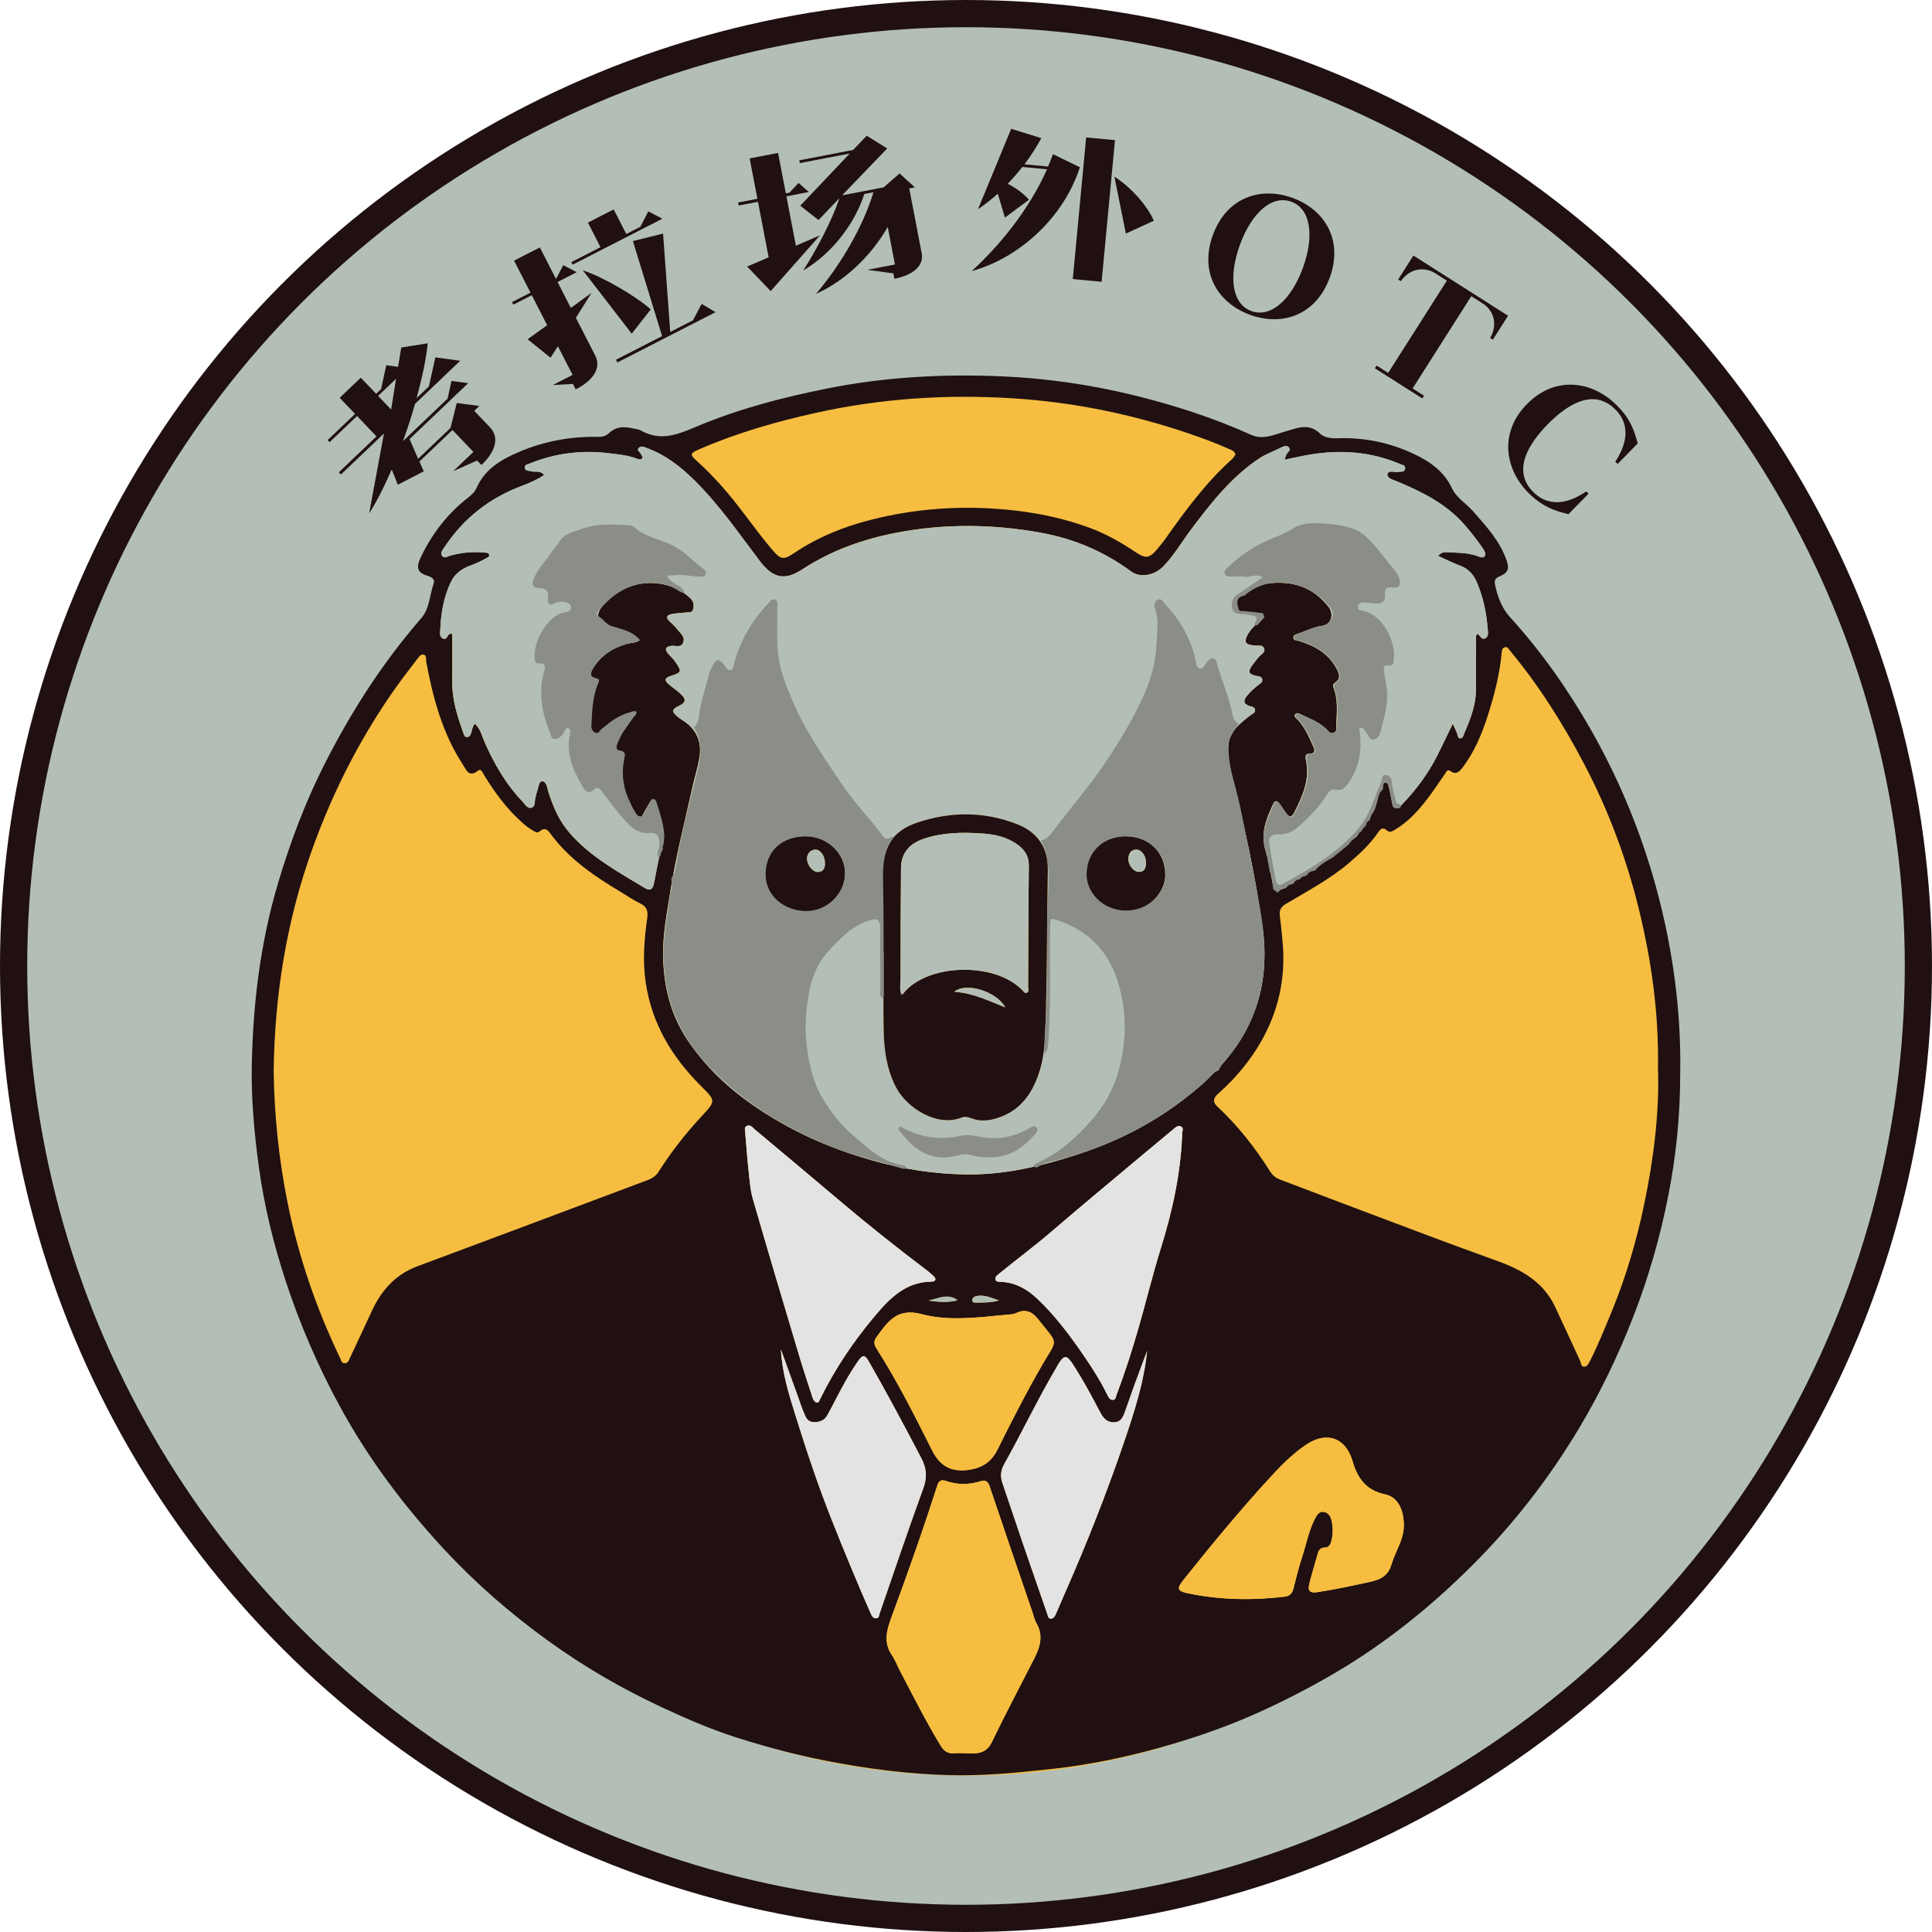 <svg width="142" height="142" viewBox="0 0 142 142" fill="none" xmlns="http://www.w3.org/2000/svg">
<circle cx="71" cy="71" r="70" fill="#B3BFB6" stroke="#201011" stroke-width="2"/>
<path d="M29.259 26.963L29.491 25.543L31.439 25.233C31.311 26.438 31.011 27.827 30.62 29.263L31.522 28.403L31.998 26.266L33.825 26.517L30.501 29.686C30.251 30.601 29.942 31.535 29.614 32.428L32.897 29.298L33.185 27.997L34.409 28.165L30.103 32.271L30.732 33.722L33.113 31.452L33.572 29.621L35.231 29.838L34.856 30.196L36.015 31.412C36.701 32.131 36.469 33.146 35.385 34.179L35.066 33.845L33.304 34.635L34.794 33.215L33.258 31.604L30.826 33.922L31.145 34.643L29.24 35.627L28.792 34.508C28.247 35.762 27.676 36.887 27.131 37.736L28.221 31.86L25.06 34.874L24.905 34.712L27.671 32.075L26.242 30.575L24.225 32.498L24.08 32.346L26.097 30.423L24.966 29.238L26.517 27.759L27.647 28.945L28.012 28.597L28.39 26.843L29.259 26.963ZM29.109 27.841L27.792 29.097L28.748 30.1L29.109 27.841Z" fill="#201011"/>
<path d="M41.006 25.448L40.464 26.292L38.779 24.937L40.215 23.903L39.086 21.697L37.728 22.392L37.632 22.205L38.99 21.51L37.784 19.155L39.678 18.185L40.865 20.503L41.4 19.49L42.388 20.006L40.98 20.727L41.956 22.634L43.48 21.523L42.326 23.356L43.749 26.135C44.196 27.008 43.666 27.939 42.314 28.616L42.11 28.217L40.627 28.3L42.085 27.554L41.006 25.448ZM45.376 26.64L45.274 26.44L48.663 24.705L46.518 17.719L48.735 17.165L49.261 24.398L50.931 23.543L51.571 22.335L52.591 22.945L45.376 26.64ZM46.432 24.526L42.838 19.87C44.251 20.326 46.7 21.73 47.83 22.74L46.432 24.526ZM42.089 19.452L41.993 19.265L44.136 18.167L43.211 16.36L45.105 15.39L46.031 17.198L47.065 16.668L47.649 15.535L48.681 16.076L42.089 19.452Z" fill="#201011"/>
<path d="M58.786 11.988L58.746 11.782L62.706 11.021L63.702 9.975L65.208 10.912L61.892 14.357L64.945 13.771L66.117 12.747L67.24 13.772L66.828 13.851L67.744 18.622C67.918 19.529 67.111 20.226 65.736 20.49L65.66 20.091L63.742 19.832L65.777 19.441L65.246 16.678C64.055 18.788 62.066 20.681 59.975 21.596C61.848 19.398 63.429 16.642 64.201 14.127L63.527 14.257C62.902 16.201 61.375 18.491 59.033 19.881C60.014 18.381 61.187 16.103 61.684 14.611L61.643 14.618L60.16 16.172L58.817 15.119L62.457 11.283L58.786 11.988ZM60.275 17.291L56.644 21.395L54.914 19.589L56.495 18.915L55.711 14.831L54.295 15.103L54.252 14.883L55.669 14.611L55.098 11.642L57.188 11.24L57.758 14.21L58.02 14.16L58.695 13.446L59.45 14.113L57.801 14.43L58.498 18.06L60.275 17.291Z" fill="#201011"/>
<path d="M71.879 15.382L74.322 9.467L76.535 10.154C76.177 10.823 75.75 11.472 75.299 12.076L77.028 12.24C77.154 11.942 77.281 11.645 77.395 11.332L79.371 12.292C78.196 15.95 74.96 18.949 71.423 19.923C73.394 18.112 75.594 15.507 76.952 12.443L75.14 12.272C74.804 12.705 74.441 13.12 74.067 13.507C74.671 13.817 75.198 14.19 75.63 14.681L73.861 15.991L73.337 14.24C72.862 14.659 72.375 15.049 71.879 15.382ZM78.848 20.511L79.831 10.1L81.95 10.3L80.967 20.711L78.848 20.511ZM82.75 17.167L81.907 12.982C82.983 13.66 84.251 14.975 84.808 16.223L82.75 17.167Z" fill="#201011"/>
<path d="M95.763 19.683C96.602 17.381 96.358 15.355 94.911 14.827C93.451 14.294 91.973 15.692 91.133 17.994C90.294 20.296 90.52 22.331 91.98 22.863C93.427 23.391 94.923 21.984 95.763 19.683ZM89.147 17.27C90.154 14.508 92.644 13.687 95.012 14.551C97.366 15.409 98.743 17.64 97.736 20.402C96.724 23.177 94.234 23.998 91.879 23.139C89.512 22.276 88.135 20.045 89.147 17.27Z" fill="#201011"/>
<path d="M103.883 18.782L110.841 23.206L109.722 24.967L109.521 24.839C110.076 23.914 109.839 22.851 108.977 22.303L108.138 21.77L103.826 28.55L104.665 29.084L104.537 29.285L101.052 27.068L101.18 26.868L102.03 27.409L106.342 20.628L105.504 20.094C104.63 19.538 103.567 19.775 102.964 20.669L102.764 20.542L103.883 18.782Z" fill="#201011"/>
<path d="M118.893 34.101L118.723 33.934C119.794 32.299 119.671 30.964 118.641 30.015C117.05 28.517 115.124 29.786 113.743 31.197C112.353 32.617 111.136 34.561 112.658 36.129C113.639 37.128 114.976 37.222 116.588 36.116L116.758 36.282L115.28 37.793C114.207 37.528 113.432 37.259 112.452 36.339C110.612 34.577 110.136 31.839 112.222 29.708C114.308 27.577 117.055 27.993 118.846 29.805C119.797 30.755 120.083 31.524 120.371 32.59L118.893 34.101Z" fill="#201011"/>
<circle cx="71" cy="79.4" r="51.1" fill="#F6BD41"/>
<path d="M123.493 78.899C123.493 82.129 123.177 85.023 122.617 87.876C122.018 90.926 121.163 93.911 120.026 96.824C118.935 99.617 117.649 102.306 116.121 104.871C113.9 108.599 111.262 112.013 108.179 115.083C105.142 118.109 101.832 120.778 98.136 122.95C96.257 124.054 94.322 125.048 92.326 125.943C89.986 126.99 87.578 127.803 85.121 128.485C82.557 129.198 79.959 129.725 77.303 130.016C74.778 130.292 72.257 130.541 69.719 130.471C66.726 130.388 63.767 130.006 60.823 129.435C58.573 128.999 56.368 128.416 54.192 127.725C52.308 127.127 50.489 126.341 48.694 125.508C45.736 124.134 42.93 122.506 40.284 120.593C37.504 118.583 34.932 116.345 32.599 113.826C29.631 110.62 27.033 107.151 24.948 103.308C23.364 100.389 22.052 97.358 21.011 94.195C20.093 91.404 19.401 88.567 19.012 85.669C18.675 83.158 18.447 80.629 18.511 78.084C18.564 75.958 18.704 73.837 18.989 71.734C19.303 69.408 19.778 67.105 20.454 64.849C21.337 61.904 22.407 59.036 23.792 56.289C25.752 52.394 28.088 48.747 30.952 45.448C31.587 44.715 31.576 43.724 31.882 42.859C31.986 42.566 31.704 42.404 31.416 42.317C30.688 42.098 30.568 41.726 30.9 41.019C31.728 39.255 32.881 37.757 34.425 36.557C34.666 36.369 34.897 36.159 35.027 35.863C35.636 34.475 36.836 33.775 38.144 33.217C40.011 32.423 41.962 32.063 43.99 32.109C44.288 32.115 44.55 32.034 44.778 31.819C45.262 31.362 45.848 31.337 46.46 31.476C46.68 31.525 46.925 31.54 47.115 31.648C48.657 32.526 50.028 31.834 51.442 31.25C54.461 30.004 57.607 29.191 60.806 28.552C65.059 27.702 69.357 27.473 73.672 27.662C76.95 27.807 80.193 28.279 83.391 29.064C86.342 29.789 89.215 30.724 91.985 31.972C92.546 32.225 93.116 32.13 93.68 31.955C94.191 31.797 94.701 31.637 95.216 31.492C95.865 31.309 96.46 31.333 96.996 31.847C97.451 32.282 98.081 32.213 98.646 32.206C100.649 32.182 102.526 32.647 104.3 33.555C105.332 34.083 106.196 34.788 106.705 35.865C107.052 36.6 107.766 37.005 108.28 37.589C109.243 38.688 110.241 39.763 110.731 41.184C110.955 41.836 110.835 42.109 110.189 42.377C109.907 42.495 109.82 42.672 109.881 42.958C110.069 43.853 110.359 44.672 111.004 45.382C113.299 47.905 115.25 50.686 116.936 53.647C119.004 57.28 120.591 61.123 121.702 65.151C122.971 69.747 123.576 74.439 123.493 78.899ZM46.992 47.063C46.525 46.576 46.27 46.451 44.893 46.023C43.831 45.692 43.677 45.162 44.417 44.39C44.56 44.242 44.703 44.093 44.856 43.953C46.478 42.465 49.15 42.478 50.738 43.971C50.98 44.199 51.016 44.478 50.948 44.767C50.878 45.065 50.593 44.99 50.381 45.018C50.034 45.063 49.68 45.066 49.338 45.137C49.017 45.204 48.918 45.387 49.193 45.654C49.385 45.839 49.594 46.015 49.754 46.227C49.98 46.528 50.386 46.795 50.206 47.239C50.044 47.641 49.623 47.42 49.319 47.47C48.872 47.546 48.851 47.74 49.106 48.046C49.264 48.236 49.462 48.396 49.599 48.597C50.139 49.39 50.132 49.413 49.229 49.703C48.813 49.837 48.867 50.042 49.121 50.268C49.398 50.515 49.711 50.719 49.986 50.967C50.466 51.403 50.428 51.632 49.858 51.902C49.381 52.127 49.355 52.312 49.758 52.64C49.883 52.742 50.011 52.843 50.147 52.928C51.182 53.563 51.606 54.522 51.403 55.706C51.284 56.399 51.07 57.067 50.917 57.749C50.343 60.342 49.675 62.916 49.263 65.543C49.012 67.131 48.699 68.712 48.736 70.33C48.787 72.54 49.301 74.611 50.548 76.469C52.398 79.224 54.949 81.174 57.815 82.751C59.804 83.846 61.896 84.659 64.091 85.285C66.369 85.935 68.659 86.29 71.014 86.321C73.811 86.359 76.483 85.729 79.126 84.871C82.909 83.644 86.27 81.744 89.123 78.948C92.138 75.993 93.358 72.417 92.801 68.268C92.284 64.406 91.436 60.604 90.496 56.823C90.337 56.181 90.241 55.521 90.272 54.862C90.323 53.771 91.129 53.18 91.894 52.577C92.033 52.467 92.256 52.416 92.24 52.184C92.223 51.935 91.995 51.949 91.825 51.89C91.388 51.736 91.36 51.495 91.644 51.147C91.895 50.84 92.18 50.575 92.493 50.343C92.648 50.227 92.819 50.122 92.768 49.907C92.722 49.711 92.528 49.718 92.367 49.684C91.756 49.55 91.689 49.375 92.053 48.873C92.186 48.69 92.334 48.521 92.468 48.34C92.633 48.117 93.027 47.976 92.91 47.657C92.793 47.333 92.401 47.496 92.134 47.432C92.114 47.427 92.093 47.43 92.072 47.427C91.529 47.36 91.429 47.173 91.675 46.693C91.887 46.28 92.216 45.967 92.565 45.677C92.702 45.563 92.82 45.452 92.765 45.267C92.709 45.074 92.523 45.061 92.36 45.047C92.011 45.013 91.662 44.985 91.311 44.969C91.05 44.956 90.891 44.842 90.817 44.588C90.74 44.323 90.764 44.043 90.997 43.922C91.688 43.563 92.292 43.003 93.092 42.893C94.914 42.641 96.479 43.105 97.65 44.611C98.064 45.143 97.847 45.905 97.18 45.996C96.531 46.086 95.971 46.386 95.37 46.587C95.233 46.633 95.067 46.667 95.062 46.843C95.055 47.075 95.261 47.051 95.416 47.095C96.615 47.444 97.647 48.01 98.254 49.181C98.449 49.557 98.543 49.868 98.152 50.149C98.018 50.246 97.936 50.356 97.998 50.511C98.356 51.403 98.255 52.331 98.216 53.253C98.208 53.47 98.294 53.75 98.033 53.861C97.782 53.968 97.613 53.744 97.46 53.586C96.938 53.057 96.249 52.821 95.607 52.505C95.488 52.447 95.311 52.354 95.204 52.489C95.055 52.678 95.271 52.781 95.371 52.888C95.905 53.455 96.205 54.157 96.517 54.851C96.633 55.11 96.713 55.386 96.253 55.39C95.962 55.392 95.922 55.585 95.976 55.818C96.3 57.25 95.75 58.482 95.125 59.71C94.906 60.14 94.724 60.039 94.506 59.759C94.33 59.533 94.196 59.274 94.018 59.048C93.892 58.89 93.718 58.786 93.59 59.061C93.089 60.148 92.619 61.227 93.007 62.485C93.242 63.251 93.359 64.055 93.519 64.842C93.655 65.517 93.759 65.585 94.362 65.219C95.469 64.545 96.584 63.877 97.648 63.141C98.731 62.39 99.72 61.528 100.449 60.394C100.97 59.584 101.169 58.648 101.565 57.794C101.621 57.674 101.605 57.479 101.802 57.489C101.969 57.499 102.035 57.651 102.068 57.792C102.149 58.133 102.214 58.477 102.286 58.821C102.332 59.037 102.307 59.305 102.58 59.386C102.829 59.461 102.943 59.232 103.079 59.09C104.112 58.016 104.986 56.824 105.658 55.489C106.02 54.767 106.366 54.036 106.775 53.194C106.92 53.512 107.01 53.694 107.086 53.881C107.145 54.026 107.119 54.255 107.325 54.265C107.524 54.275 107.555 54.051 107.616 53.908C108.063 52.864 108.484 51.814 108.479 50.649C108.475 49.472 108.479 48.295 108.488 47.12C108.489 46.948 108.413 46.751 108.588 46.592C108.8 46.679 108.869 47.079 109.171 46.911C109.428 46.767 109.363 46.481 109.343 46.237C109.249 45.016 109.003 43.83 108.501 42.707C108.256 42.157 107.867 41.771 107.28 41.559C106.751 41.368 106.248 41.103 105.702 40.857C105.911 40.599 106.148 40.575 106.365 40.588C107.104 40.63 107.853 40.613 108.567 40.861C108.763 40.93 109.003 41.062 109.129 40.859C109.232 40.694 109.097 40.47 108.976 40.293C108.556 39.68 108.104 39.095 107.611 38.537C106.274 37.022 104.528 36.159 102.713 35.395C102.419 35.271 101.929 35.153 101.977 34.861C102.032 34.514 102.508 34.745 102.793 34.686C102.977 34.648 103.253 34.719 103.276 34.425C103.294 34.179 103.052 34.167 102.888 34.098C100.755 33.194 98.543 33.035 96.279 33.41C95.678 33.511 95.084 33.651 94.412 33.788C94.476 33.602 94.501 33.507 94.54 33.418C94.617 33.242 94.907 33.096 94.734 32.89C94.565 32.688 94.295 32.821 94.103 32.919C93.589 33.178 93.043 33.366 92.557 33.688C90.492 35.059 88.998 36.976 87.535 38.923C86.855 39.829 86.287 40.819 85.491 41.634C84.821 42.321 83.776 42.475 83.135 42.001C81.142 40.528 78.909 39.588 76.486 39.151C72.952 38.514 69.4 38.472 65.865 39.157C63.417 39.632 61.093 40.458 58.985 41.836C57.656 42.706 56.8 42.5 55.823 41.208C54.308 39.204 52.879 37.133 51.088 35.351C50.054 34.323 48.931 33.441 47.55 32.931C47.364 32.862 47.137 32.746 46.964 32.903C46.743 33.101 47.034 33.211 47.097 33.361C47.142 33.47 47.28 33.576 47.19 33.691C47.084 33.829 46.918 33.756 46.789 33.705C46.166 33.461 45.501 33.408 44.852 33.324C42.812 33.057 40.824 33.295 38.911 34.073C38.767 34.131 38.555 34.149 38.57 34.365C38.587 34.622 38.824 34.581 38.994 34.633C39.311 34.731 39.708 34.538 39.983 34.915C39.475 35.26 38.931 35.492 38.374 35.7C35.983 36.595 34.067 38.09 32.658 40.225C32.535 40.412 32.343 40.629 32.481 40.842C32.642 41.089 32.888 40.894 33.094 40.836C33.918 40.604 34.757 40.535 35.608 40.614C35.74 40.626 35.931 40.613 35.952 40.801C35.968 40.943 35.811 40.983 35.705 41.042C35.346 41.245 34.976 41.421 34.584 41.561C33.944 41.789 33.42 42.163 33.119 42.807C32.613 43.892 32.408 45.042 32.361 46.226C32.351 46.478 32.252 46.805 32.572 46.939C32.871 47.065 32.855 46.632 33.078 46.586C33.117 46.579 33.158 46.585 33.237 46.585C33.237 47.757 33.247 48.926 33.234 50.096C33.221 51.424 33.615 52.659 34.058 53.884C34.105 54.015 34.137 54.178 34.327 54.172C34.498 54.167 34.568 54.038 34.619 53.896C34.702 53.669 34.706 53.412 34.899 53.19C35.3 53.541 35.398 54.046 35.59 54.486C36.306 56.118 37.177 57.649 38.424 58.937C38.597 59.117 38.751 59.445 39.049 59.369C39.373 59.287 39.272 58.923 39.342 58.678C39.386 58.52 39.401 58.35 39.462 58.199C39.573 57.92 39.583 57.425 39.847 57.425C40.164 57.425 40.209 57.897 40.304 58.2C40.646 59.286 41.086 60.318 41.842 61.195C43.381 62.978 45.419 64.074 47.39 65.267C47.842 65.541 47.982 65.294 48.064 64.917C48.23 64.151 48.325 63.365 48.562 62.623C48.969 61.348 48.604 60.179 48.212 59C48.174 58.885 48.112 58.744 47.966 58.773C47.885 58.79 47.809 58.895 47.76 58.978C47.571 59.296 47.394 59.622 47.212 59.945C47.091 60.158 46.958 60.131 46.837 59.955C45.989 58.724 45.533 57.391 45.812 55.878C45.87 55.561 46.06 55.227 45.475 55.19C45.198 55.173 45.243 54.87 45.328 54.686C45.473 54.372 45.568 54.038 45.795 53.752C46.141 53.315 46.43 52.832 46.789 52.301C45.697 52.415 44.956 52.997 44.224 53.597C44.061 53.731 43.969 54.022 43.679 53.861C43.451 53.736 43.41 53.501 43.425 53.268C43.491 52.244 43.49 51.207 43.922 50.243C43.989 50.094 44.116 49.95 43.818 49.891C43.209 49.77 43.386 49.419 43.599 49.071C44.157 48.16 45.003 47.648 45.995 47.328C46.313 47.229 46.666 47.296 46.992 47.063ZM121.86 78.496C121.923 74.44 121.383 70.644 120.477 66.909C119.565 63.157 118.22 59.547 116.418 56.122C114.871 53.183 113.114 50.379 110.98 47.822C110.878 47.701 110.82 47.509 110.603 47.572C110.407 47.629 110.386 47.804 110.371 47.97C110.231 49.539 109.841 51.052 109.366 52.547C108.927 53.928 108.377 55.256 107.494 56.421C107.27 56.718 107.019 56.966 106.617 56.683C106.367 56.506 106.311 56.721 106.207 56.871C105.785 57.482 105.375 58.101 104.926 58.691C104.262 59.562 103.532 60.372 102.582 60.951C102.389 61.069 102.164 61.234 101.959 61.05C101.581 60.709 101.422 60.995 101.242 61.252C100.657 62.085 99.922 62.768 99.15 63.425C97.727 64.638 96.081 65.499 94.492 66.448C94.132 66.663 94.018 66.912 94.067 67.307C94.156 68.023 94.233 68.741 94.288 69.462C94.477 71.978 93.948 74.335 92.701 76.528C91.881 77.97 90.831 79.223 89.596 80.326C89.26 80.625 89.034 80.92 89.472 81.329C90.984 82.736 92.246 84.351 93.347 86.093C93.535 86.389 93.77 86.58 94.094 86.702C95.638 87.281 97.175 87.878 98.717 88.457C102.46 89.861 106.191 91.298 109.957 92.644C111.806 93.305 113.415 94.187 114.293 96.039C114.919 97.361 115.52 98.693 116.136 100.02C116.209 100.178 116.189 100.44 116.421 100.449C116.651 100.459 116.751 100.248 116.848 100.057C117.471 98.833 117.981 97.562 118.501 96.293C119.528 93.786 120.282 91.198 120.837 88.556C121.546 85.179 121.97 81.765 121.86 78.496ZM20.113 78.78C20.163 81.934 20.487 85.192 21.14 88.413C21.943 92.372 23.245 96.164 24.993 99.804C25.071 99.968 25.09 100.189 25.329 100.194C25.591 100.201 25.642 99.97 25.728 99.786C26.25 98.666 26.787 97.552 27.296 96.427C27.995 94.881 29.038 93.686 30.662 93.076C33.016 92.193 35.375 91.321 37.729 90.439C41.008 89.212 44.286 87.981 47.563 86.751C47.896 86.626 48.191 86.458 48.392 86.143C49.322 84.68 50.385 83.319 51.564 82.05C52.629 80.903 52.623 80.92 51.499 79.798C49.377 77.677 47.895 75.216 47.456 72.189C47.226 70.617 47.35 69.062 47.567 67.508C47.638 66.999 47.568 66.644 47.053 66.4C46.534 66.155 46.06 65.816 45.566 65.521C43.699 64.408 41.917 63.188 40.578 61.435C40.315 61.092 40.133 60.704 39.632 61.128C39.493 61.244 39.328 61.134 39.177 61.05C38.831 60.857 38.538 60.603 38.248 60.337C37.189 59.365 36.351 58.224 35.604 57.005C35.496 56.828 35.364 56.456 35.142 56.637C34.458 57.193 34.255 56.556 34.023 56.202C32.517 53.898 31.823 51.299 31.325 48.631C31.29 48.443 31.392 48.169 31.119 48.112C30.924 48.071 30.802 48.262 30.688 48.412C30.195 49.067 29.683 49.709 29.207 50.375C26.567 54.069 24.515 58.076 22.978 62.339C21.079 67.603 20.183 73.055 20.113 78.78ZM90.805 33.414C90.747 33.139 90.53 33.088 90.348 33.007C89.389 32.576 88.407 32.21 87.411 31.871C83.173 30.427 78.821 29.545 74.354 29.27C69.493 28.971 64.673 29.293 59.907 30.357C56.985 31.009 54.123 31.831 51.374 33.03C50.709 33.32 50.688 33.412 51.221 33.885C51.837 34.433 52.408 35.027 52.962 35.639C54.319 37.138 55.426 38.838 56.733 40.376C57.385 41.141 57.571 41.184 58.376 40.644C60.106 39.483 62.008 38.713 64.014 38.204C67.301 37.37 70.634 37.138 74.017 37.462C76.126 37.664 78.172 38.077 80.152 38.818C81.336 39.26 82.424 39.883 83.469 40.585C84.198 41.075 84.483 41.039 85.041 40.375C85.266 40.107 85.49 39.836 85.691 39.551C87.154 37.479 88.658 35.443 90.562 33.74C90.665 33.648 90.732 33.516 90.805 33.414ZM70.852 128.858C71.648 128.878 72.436 129.006 72.9 128.041C73.907 125.953 74.997 123.905 76.046 121.838C76.459 121.024 76.689 120.199 76.186 119.323C76.046 119.079 75.984 118.789 75.893 118.517C74.835 115.421 73.772 112.327 72.732 109.226C72.609 108.861 72.41 108.763 72.089 108.863C71.236 109.131 70.395 109.148 69.541 108.851C69.29 108.763 69.027 108.759 68.907 109.131C68.419 110.638 67.921 112.143 67.4 113.639C66.783 115.407 66.153 117.17 65.5 118.925C65.156 119.853 64.93 120.742 65.556 121.654C65.807 122.02 65.96 122.452 66.169 122.849C67.14 124.688 68.065 126.553 69.152 128.329C69.383 128.706 69.666 128.895 70.11 128.861C70.355 128.843 70.604 128.858 70.852 128.858ZM55.016 82.721C54.672 82.768 54.753 83.003 54.769 83.201C54.847 84.127 54.913 85.053 55.013 85.975C55.091 86.69 55.135 87.426 55.331 88.112C56.439 91.951 57.584 95.779 58.726 99.607C59.031 100.63 59.369 101.643 59.7 102.659C59.757 102.834 59.827 103.033 60.026 103.083C60.173 103.119 60.216 102.959 60.27 102.85C61.351 100.638 62.714 98.612 64.297 96.73C65.387 95.435 66.54 94.242 68.404 94.202C68.549 94.2 68.733 94.192 68.752 94.02C68.762 93.932 68.643 93.812 68.557 93.733C68.375 93.566 68.181 93.411 67.984 93.261C65.883 91.667 63.814 90.032 61.802 88.325C59.711 86.553 57.608 84.795 55.505 83.037C55.354 82.909 55.23 82.716 55.016 82.721ZM86.895 83.235C86.927 83.082 86.991 82.893 86.808 82.798C86.611 82.695 86.454 82.819 86.308 82.94C85.594 83.533 84.88 84.124 84.169 84.72C81.881 86.64 79.581 88.544 77.317 90.49C76.066 91.567 74.741 92.546 73.465 93.589C73.323 93.706 73.126 93.831 73.162 94.023C73.205 94.251 73.45 94.208 73.627 94.218C74.648 94.278 75.478 94.746 76.204 95.425C77.581 96.714 78.691 98.225 79.748 99.773C80.351 100.656 80.922 101.564 81.391 102.531C81.474 102.702 81.575 102.888 81.778 102.891C82.021 102.894 82.014 102.65 82.077 102.486C82.674 100.925 83.181 99.335 83.647 97.731C84.222 95.752 84.699 93.744 85.313 91.778C86.184 88.99 86.801 86.165 86.895 83.235ZM103.18 112.124C103.183 110.92 102.72 110.022 101.801 109.833C100.411 109.545 99.773 108.646 99.41 107.389C98.911 105.664 97.502 105.172 96.002 106.183C94.953 106.89 94.077 107.798 93.231 108.724C91.05 111.112 88.99 113.604 86.975 116.135C86.484 116.751 86.514 116.94 87.291 117.102C89.653 117.597 92.033 117.641 94.425 117.354C94.772 117.312 94.971 117.135 95.061 116.785C95.261 115.987 95.462 115.186 95.717 114.404C96.023 113.467 96.2 112.483 96.662 111.599C96.797 111.339 96.962 111.066 97.307 111.123C97.626 111.175 97.796 111.447 97.862 111.728C97.99 112.274 97.991 112.83 97.822 113.376C97.754 113.598 97.601 113.74 97.377 113.744C97.072 113.749 96.933 113.909 96.859 114.175C96.65 114.926 96.414 115.669 96.231 116.426C96.107 116.937 96.296 117.104 96.818 117.025C98.059 116.836 99.285 116.572 100.514 116.308C101.346 116.13 102.004 115.919 102.276 114.975C102.551 114.018 103.188 113.176 103.18 112.124ZM57.395 99.183C57.483 100.89 57.973 102.458 58.461 104.019C59.271 106.613 60.13 109.19 61.133 111.718C62.043 114.013 62.987 116.294 63.98 118.555C64.064 118.745 64.155 118.958 64.404 118.946C64.617 118.935 64.608 118.718 64.659 118.57C65.718 115.516 66.743 112.45 67.853 109.415C68.158 108.583 68.113 107.933 67.703 107.15C66.461 104.781 65.206 102.419 63.875 100.099C63.565 99.559 63.417 99.539 63.062 100.047C62.711 100.552 62.386 101.08 62.085 101.619C61.644 102.409 61.244 103.223 60.808 104.017C60.587 104.422 60.206 104.548 59.758 104.519C59.311 104.491 59.213 104.126 59.076 103.815C58.927 103.478 58.819 103.122 58.694 102.775C58.264 101.583 57.833 100.393 57.395 99.183ZM84.314 99.289C84.005 100.113 83.693 100.935 83.392 101.761C83.138 102.457 82.909 103.163 82.649 103.857C82.525 104.187 82.359 104.508 81.936 104.537C81.523 104.565 81.223 104.373 81.005 104.039C80.916 103.901 80.838 103.755 80.763 103.61C80.182 102.498 79.584 101.396 78.905 100.339C78.396 99.549 78.219 99.547 77.741 100.336C77.708 100.389 77.686 100.447 77.655 100.5C76.279 102.821 75.129 105.265 73.808 107.616C73.537 108.099 73.517 108.531 73.688 109.028C74.183 110.468 74.658 111.915 75.152 113.356C75.751 115.109 76.361 116.859 76.97 118.609C77.022 118.758 77.037 118.978 77.244 118.971C77.445 118.963 77.545 118.778 77.62 118.603C77.857 118.056 78.091 117.508 78.33 116.962C79.904 113.38 81.339 109.742 82.602 106.042C83.349 103.843 84.077 101.63 84.314 99.289ZM70.803 108.07C71.888 108.015 72.77 107.636 73.297 106.579C74.353 104.46 75.427 102.348 76.615 100.297C77.752 98.334 77.816 98.885 76.334 96.998C75.889 96.432 75.412 96.167 74.699 96.502C74.466 96.611 74.176 96.614 73.91 96.638C71.853 96.832 69.732 97.118 67.753 96.59C66.04 96.134 65.351 97.005 64.565 98.08C64.516 98.147 64.472 98.216 64.421 98.282C64.214 98.545 64.229 98.812 64.403 99.082C65.943 101.497 67.231 104.051 68.512 106.608C69.001 107.587 69.696 108.11 70.803 108.07ZM70.382 95.567C69.668 95.026 68.962 95.445 68.248 95.591C68.957 95.694 69.664 95.758 70.382 95.567ZM73.424 95.585C72.806 95.359 72.324 95.155 71.783 95.256C71.62 95.287 71.451 95.391 71.462 95.573C71.474 95.752 71.669 95.748 71.802 95.744C72.298 95.727 72.802 95.755 73.424 95.585Z" fill="#201011"/>
<path d="M46.992 47.063C46.666 47.296 46.313 47.229 46.001 47.329C45.011 47.649 44.165 48.163 43.605 49.072C43.392 49.42 43.215 49.772 43.824 49.892C44.123 49.95 43.996 50.094 43.928 50.245C43.496 51.21 43.497 52.245 43.431 53.269C43.416 53.502 43.457 53.738 43.685 53.863C43.976 54.024 44.068 53.733 44.23 53.599C44.962 52.999 45.703 52.416 46.795 52.302C46.435 52.835 46.146 53.318 45.801 53.754C45.574 54.04 45.477 54.373 45.334 54.688C45.25 54.871 45.205 55.174 45.481 55.192C46.066 55.229 45.876 55.562 45.818 55.879C45.539 57.394 45.996 58.725 46.844 59.956C46.965 60.132 47.099 60.16 47.218 59.946C47.398 59.623 47.577 59.297 47.766 58.979C47.816 58.896 47.893 58.791 47.972 58.775C48.118 58.745 48.18 58.886 48.218 59.001C48.611 60.181 48.975 61.35 48.568 62.624C48.331 63.366 48.236 64.153 48.07 64.918C47.988 65.296 47.848 65.542 47.396 65.269C45.425 64.077 43.387 62.981 41.849 61.196C41.092 60.318 40.652 59.288 40.31 58.201C40.215 57.898 40.17 57.427 39.853 57.426C39.589 57.426 39.58 57.921 39.468 58.2C39.407 58.351 39.392 58.521 39.348 58.679C39.279 58.925 39.38 59.289 39.056 59.37C38.757 59.446 38.603 59.117 38.43 58.938C37.183 57.65 36.311 56.119 35.596 54.487C35.404 54.047 35.306 53.542 34.905 53.191C34.712 53.413 34.707 53.671 34.625 53.897C34.575 54.038 34.503 54.167 34.333 54.173C34.144 54.18 34.111 54.016 34.064 53.885C33.621 52.66 33.227 51.425 33.241 50.097C33.253 48.928 33.243 47.758 33.243 46.586C33.163 46.586 33.122 46.58 33.084 46.587C32.862 46.632 32.878 47.066 32.578 46.94C32.258 46.807 32.358 46.478 32.367 46.227C32.413 45.044 32.619 43.894 33.125 42.809C33.426 42.164 33.95 41.791 34.591 41.563C34.982 41.424 35.351 41.247 35.712 41.044C35.817 40.984 35.973 40.945 35.958 40.802C35.937 40.614 35.746 40.626 35.614 40.615C34.764 40.536 33.924 40.606 33.101 40.837C32.894 40.895 32.649 41.091 32.487 40.843C32.349 40.63 32.541 40.413 32.665 40.226C34.074 38.091 35.989 36.596 38.381 35.702C38.937 35.494 39.48 35.261 39.989 34.916C39.713 34.539 39.317 34.732 39 34.634C38.83 34.582 38.594 34.623 38.576 34.367C38.563 34.149 38.774 34.133 38.917 34.074C40.83 33.298 42.818 33.06 44.858 33.325C45.508 33.409 46.172 33.462 46.795 33.706C46.924 33.757 47.09 33.83 47.197 33.693C47.286 33.576 47.148 33.47 47.104 33.362C47.041 33.212 46.751 33.102 46.97 32.904C47.143 32.748 47.37 32.864 47.556 32.932C48.937 33.443 50.06 34.325 51.094 35.352C52.886 37.135 54.316 39.207 55.829 41.21C56.806 42.503 57.662 42.707 58.991 41.838C61.099 40.458 63.423 39.633 65.871 39.159C69.406 38.474 72.959 38.516 76.492 39.152C78.915 39.588 81.148 40.528 83.141 42.002C83.782 42.477 84.828 42.322 85.498 41.636C86.293 40.819 86.861 39.829 87.541 38.925C89.004 36.977 90.498 35.061 92.564 33.689C93.049 33.367 93.595 33.179 94.109 32.92C94.302 32.822 94.571 32.69 94.74 32.892C94.913 33.098 94.623 33.243 94.546 33.419C94.507 33.508 94.482 33.604 94.418 33.789C95.09 33.652 95.683 33.511 96.285 33.412C98.549 33.036 100.761 33.195 102.894 34.099C103.058 34.168 103.301 34.18 103.282 34.426C103.26 34.721 102.983 34.649 102.799 34.687C102.514 34.747 102.038 34.514 101.983 34.862C101.936 35.154 102.424 35.271 102.72 35.396C104.534 36.16 106.282 37.023 107.617 38.538C108.109 39.097 108.562 39.681 108.982 40.294C109.103 40.471 109.238 40.696 109.135 40.86C109.009 41.063 108.767 40.931 108.573 40.863C107.86 40.614 107.11 40.63 106.371 40.589C106.154 40.577 105.916 40.6 105.708 40.858C106.254 41.104 106.757 41.369 107.286 41.56C107.872 41.772 108.261 42.158 108.507 42.708C109.009 43.832 109.255 45.017 109.35 46.238C109.368 46.482 109.434 46.768 109.177 46.912C108.875 47.08 108.806 46.681 108.594 46.594C108.419 46.751 108.495 46.948 108.494 47.121C108.485 48.298 108.48 49.474 108.485 50.65C108.489 51.815 108.068 52.866 107.622 53.91C107.561 54.053 107.53 54.278 107.331 54.266C107.126 54.257 107.151 54.027 107.092 53.883C107.015 53.696 106.926 53.513 106.781 53.195C106.372 54.037 106.027 54.768 105.664 55.49C104.994 56.825 104.119 58.017 103.085 59.092C102.949 59.233 102.836 59.463 102.586 59.388C102.315 59.306 102.338 59.039 102.292 58.822C102.22 58.479 102.155 58.134 102.074 57.794C102.041 57.653 101.975 57.5 101.808 57.49C101.612 57.479 101.627 57.675 101.571 57.795C101.175 58.651 100.976 59.585 100.456 60.395C99.727 61.529 98.738 62.391 97.654 63.142C96.59 63.88 95.475 64.546 94.368 65.22C93.764 65.588 93.661 65.52 93.525 64.844C93.366 64.055 93.25 63.252 93.013 62.487C92.625 61.228 93.094 60.15 93.597 59.062C93.723 58.787 93.897 58.891 94.024 59.05C94.202 59.274 94.336 59.534 94.512 59.761C94.728 60.041 94.912 60.142 95.131 59.711C95.757 58.484 96.306 57.251 95.982 55.82C95.929 55.587 95.968 55.394 96.259 55.391C96.719 55.386 96.64 55.111 96.523 54.852C96.211 54.159 95.911 53.456 95.377 52.889C95.277 52.783 95.062 52.68 95.21 52.49C95.317 52.354 95.494 52.448 95.613 52.506C96.256 52.822 96.944 53.06 97.466 53.588C97.621 53.744 97.788 53.969 98.039 53.863C98.299 53.752 98.213 53.472 98.222 53.255C98.261 52.332 98.362 51.404 98.004 50.512C97.942 50.356 98.024 50.246 98.158 50.151C98.549 49.87 98.455 49.559 98.26 49.182C97.651 48.012 96.62 47.446 95.422 47.096C95.267 47.052 95.062 47.077 95.068 46.844C95.072 46.668 95.239 46.635 95.376 46.589C95.977 46.387 96.537 46.087 97.186 45.998C97.855 45.906 98.07 45.145 97.656 44.612C96.485 43.105 94.921 42.643 93.099 42.894C92.299 43.004 91.694 43.564 91.003 43.923C90.769 44.045 90.747 44.325 90.823 44.59C90.896 44.843 91.056 44.958 91.317 44.97C91.668 44.986 92.017 45.014 92.367 45.048C92.529 45.064 92.715 45.075 92.772 45.268C92.826 45.453 92.708 45.564 92.571 45.678C92.222 45.968 91.894 46.28 91.682 46.694C91.435 47.175 91.535 47.361 92.078 47.428C92.099 47.431 92.12 47.428 92.14 47.433C92.407 47.499 92.799 47.334 92.916 47.659C93.032 47.977 92.638 48.118 92.474 48.341C92.341 48.522 92.192 48.692 92.059 48.874C91.695 49.377 91.762 49.551 92.373 49.685C92.532 49.72 92.728 49.712 92.774 49.908C92.824 50.125 92.653 50.23 92.499 50.344C92.186 50.577 91.901 50.842 91.651 51.148C91.366 51.496 91.394 51.737 91.832 51.891C92 51.95 92.229 51.937 92.246 52.186C92.263 52.417 92.04 52.467 91.9 52.578C91.135 53.183 90.33 53.772 90.278 54.863C90.247 55.522 90.343 56.182 90.503 56.824C91.441 60.605 92.29 64.408 92.808 68.269C93.364 72.419 92.144 75.994 89.129 78.95C86.277 81.745 82.915 83.646 79.133 84.872C76.49 85.729 73.817 86.36 71.02 86.323C68.666 86.292 66.374 85.935 64.097 85.286C61.902 84.66 59.81 83.847 57.821 82.752C54.955 81.174 52.405 79.226 50.554 76.47C49.308 74.613 48.793 72.541 48.742 70.332C48.705 68.713 49.02 67.132 49.269 65.545C49.682 62.918 50.349 60.344 50.923 57.751C51.075 57.068 51.29 56.4 51.409 55.707C51.611 54.523 51.188 53.563 50.153 52.929C50.016 52.845 49.889 52.743 49.764 52.641C49.36 52.313 49.388 52.129 49.864 51.903C50.434 51.635 50.473 51.404 49.992 50.968C49.718 50.719 49.404 50.515 49.127 50.27C48.874 50.043 48.818 49.84 49.235 49.705C50.138 49.414 50.146 49.392 49.606 48.599C49.468 48.397 49.27 48.237 49.113 48.048C48.858 47.742 48.879 47.546 49.326 47.472C49.628 47.421 50.049 47.644 50.212 47.24C50.392 46.797 49.986 46.529 49.76 46.228C49.601 46.016 49.391 45.84 49.199 45.655C48.924 45.389 49.023 45.205 49.344 45.138C49.685 45.068 50.04 45.064 50.387 45.019C50.599 44.992 50.884 45.066 50.954 44.768C51.023 44.479 50.987 44.202 50.744 43.973C49.156 42.479 46.484 42.467 44.862 43.954C44.71 44.094 44.566 44.243 44.423 44.391C43.683 45.163 43.838 45.693 44.899 46.024C46.27 46.452 46.525 46.576 46.992 47.063ZM64.856 69.966C64.884 69.966 64.913 69.966 64.941 69.966C64.941 71.885 64.915 73.805 64.95 75.722C64.976 77.171 65.173 78.584 65.857 79.913C66.634 81.424 68.871 82.856 70.668 82.14C70.914 82.042 71.147 82.097 71.388 82.19C72.056 82.446 72.723 82.37 73.382 82.147C75.04 81.588 75.901 80.327 76.402 78.733C76.867 77.25 76.83 75.712 76.872 74.196C76.969 70.795 76.942 67.391 77.013 63.99C77.049 62.302 76.26 61.171 74.766 60.582C72.334 59.623 69.826 59.642 67.379 60.474C65.588 61.083 64.862 62.307 64.857 64.211C64.852 66.13 64.856 68.048 64.856 69.966ZM59.188 61.455C57.408 61.455 56.223 62.591 56.221 64.297C56.218 65.791 57.555 66.984 59.235 66.986C60.787 66.989 62.104 65.706 62.11 64.186C62.115 62.699 60.785 61.455 59.188 61.455ZM82.757 61.459C81.091 61.422 79.857 62.576 79.819 64.208C79.784 65.685 81.059 66.89 82.649 66.969C84.406 67.056 85.605 65.583 85.639 64.385C85.687 62.699 84.505 61.497 82.757 61.459Z" fill="#B3BFB6"/>
<path d="M70.851 128.858C70.604 128.858 70.355 128.842 70.109 128.862C69.666 128.896 69.382 128.707 69.152 128.33C68.065 126.553 67.139 124.689 66.168 122.85C65.959 122.453 65.807 122.02 65.555 121.654C64.93 120.744 65.155 119.854 65.499 118.926C66.152 117.171 66.783 115.407 67.4 113.64C67.921 112.144 68.419 110.639 68.907 109.131C69.027 108.76 69.288 108.764 69.541 108.851C70.394 109.149 71.235 109.131 72.089 108.864C72.409 108.764 72.609 108.861 72.731 109.227C73.773 112.328 74.836 115.422 75.892 118.518C75.985 118.79 76.046 119.079 76.186 119.323C76.689 120.2 76.458 121.025 76.046 121.839C74.997 123.906 73.907 125.955 72.9 128.042C72.435 129.005 71.648 128.878 70.851 128.858Z" fill="#F6BD41"/>
<path d="M55.015 82.721C55.231 82.716 55.353 82.91 55.505 83.036C57.608 84.794 59.711 86.553 61.801 88.325C63.814 90.032 65.882 91.667 67.984 93.261C68.181 93.411 68.374 93.565 68.556 93.733C68.642 93.812 68.762 93.932 68.752 94.02C68.732 94.192 68.549 94.2 68.404 94.202C66.54 94.242 65.387 95.434 64.297 96.73C62.714 98.611 61.35 100.638 60.269 102.85C60.216 102.959 60.171 103.118 60.025 103.082C59.826 103.033 59.755 102.833 59.7 102.659C59.369 101.643 59.032 100.63 58.726 99.607C57.584 95.779 56.438 91.95 55.331 88.112C55.133 87.426 55.091 86.691 55.013 85.974C54.913 85.052 54.846 84.125 54.769 83.201C54.752 83.003 54.672 82.768 55.015 82.721Z" fill="#E3E3E3"/>
<path d="M86.894 83.235C86.8 86.165 86.183 88.99 85.311 91.778C84.697 93.744 84.22 95.753 83.645 97.731C83.18 99.333 82.673 100.925 82.075 102.485C82.012 102.65 82.021 102.894 81.777 102.89C81.573 102.888 81.472 102.701 81.389 102.531C80.921 101.565 80.35 100.657 79.747 99.773C78.689 98.225 77.579 96.714 76.202 95.424C75.476 94.746 74.646 94.278 73.626 94.218C73.448 94.208 73.203 94.25 73.16 94.022C73.124 93.83 73.32 93.705 73.463 93.589C74.74 92.546 76.064 91.566 77.315 90.49C79.579 88.543 81.881 86.639 84.167 84.72C84.878 84.123 85.593 83.532 86.306 82.94C86.452 82.818 86.609 82.695 86.806 82.797C86.991 82.893 86.927 83.082 86.894 83.235Z" fill="#E3E3E3"/>
<path d="M103.18 112.124C103.187 113.174 102.551 114.017 102.275 114.974C102.002 115.916 101.344 116.127 100.512 116.306C99.285 116.57 98.058 116.833 96.816 117.023C96.295 117.103 96.105 116.935 96.229 116.424C96.412 115.667 96.648 114.924 96.857 114.174C96.931 113.908 97.071 113.747 97.375 113.743C97.599 113.739 97.753 113.596 97.821 113.375C97.989 112.828 97.988 112.272 97.86 111.726C97.795 111.445 97.623 111.173 97.305 111.122C96.96 111.066 96.795 111.338 96.66 111.597C96.198 112.482 96.022 113.465 95.715 114.403C95.46 115.184 95.259 115.984 95.059 116.783C94.97 117.135 94.77 117.312 94.423 117.353C92.032 117.639 89.651 117.596 87.289 117.1C86.513 116.938 86.483 116.75 86.974 116.133C88.989 113.603 91.048 111.111 93.229 108.723C94.075 107.796 94.952 106.888 96 106.181C97.499 105.17 98.908 105.662 99.409 107.388C99.773 108.645 100.409 109.544 101.799 109.831C102.719 110.022 103.182 110.92 103.18 112.124Z" fill="#F6BD41"/>
<path d="M57.395 99.182C57.833 100.391 58.264 101.582 58.695 102.774C58.82 103.121 58.928 103.476 59.077 103.813C59.214 104.124 59.312 104.489 59.759 104.518C60.207 104.546 60.586 104.42 60.809 104.015C61.245 103.221 61.645 102.409 62.086 101.617C62.387 101.078 62.712 100.552 63.063 100.045C63.418 99.536 63.566 99.557 63.876 100.097C65.207 102.417 66.462 104.779 67.704 107.148C68.114 107.931 68.159 108.581 67.854 109.414C66.743 112.448 65.719 115.514 64.66 118.568C64.609 118.717 64.617 118.933 64.405 118.944C64.156 118.957 64.065 118.744 63.981 118.553C62.988 116.293 62.044 114.011 61.134 111.716C60.13 109.188 59.272 106.611 58.462 104.017C57.974 102.458 57.483 100.89 57.395 99.182Z" fill="#E3E3E3"/>
<path d="M84.313 99.289C84.076 101.629 83.348 103.843 82.598 106.041C81.336 109.743 79.9 113.38 78.326 116.961C78.086 117.508 77.853 118.055 77.616 118.603C77.541 118.778 77.441 118.963 77.24 118.97C77.032 118.978 77.017 118.757 76.966 118.609C76.358 116.859 75.749 115.109 75.148 113.356C74.655 111.914 74.179 110.468 73.684 109.027C73.513 108.531 73.533 108.098 73.804 107.615C75.126 105.265 76.275 102.822 77.651 100.5C77.682 100.447 77.704 100.388 77.737 100.335C78.215 99.546 78.393 99.549 78.901 100.339C79.579 101.395 80.178 102.498 80.759 103.61C80.834 103.756 80.912 103.901 81.001 104.038C81.219 104.373 81.519 104.565 81.931 104.536C82.355 104.508 82.521 104.187 82.645 103.856C82.905 103.163 83.135 102.457 83.388 101.761C83.693 100.935 84.006 100.112 84.313 99.289Z" fill="#E3E3E3"/>
<path d="M70.803 108.07C69.697 108.11 69.001 107.588 68.51 106.608C67.231 104.052 65.943 101.497 64.401 99.083C64.229 98.813 64.213 98.546 64.42 98.283C64.47 98.219 64.515 98.148 64.563 98.081C65.35 97.006 66.038 96.134 67.751 96.591C69.731 97.117 71.851 96.832 73.908 96.639C74.174 96.615 74.464 96.612 74.697 96.503C75.41 96.167 75.887 96.433 76.332 96.999C77.814 98.887 77.75 98.335 76.613 100.298C75.425 102.349 74.352 104.46 73.295 106.58C72.77 107.635 71.888 108.013 70.803 108.07Z" fill="#F6BD41"/>
<path d="M70.382 95.567C69.664 95.757 68.957 95.693 68.248 95.59C68.962 95.444 69.667 95.025 70.382 95.567Z" fill="#B3BFB6"/>
<path d="M73.424 95.584C72.801 95.755 72.298 95.727 71.801 95.744C71.669 95.749 71.473 95.751 71.462 95.573C71.45 95.391 71.619 95.287 71.783 95.256C72.324 95.154 72.806 95.359 73.424 95.584Z" fill="#B3BFB6"/>
<path d="M64.856 69.966C64.856 68.048 64.852 66.129 64.857 64.211C64.861 62.307 65.587 61.083 67.379 60.474C69.826 59.642 72.334 59.623 74.766 60.582C76.26 61.171 77.048 62.302 77.014 63.99C76.943 67.391 76.969 70.796 76.872 74.196C76.829 75.712 76.867 77.25 76.402 78.733C75.9 80.327 75.041 81.588 73.382 82.147C72.723 82.37 72.054 82.446 71.388 82.19C71.148 82.097 70.915 82.042 70.668 82.14C68.873 82.856 66.635 81.423 65.857 79.913C65.173 78.585 64.976 77.171 64.95 75.722C64.915 73.803 64.941 71.885 64.941 69.966C64.913 69.966 64.884 69.966 64.856 69.966ZM66.252 73.087C66.312 73.075 66.341 73.079 66.351 73.066C68.039 70.828 73.102 70.633 75.161 72.796C75.241 72.882 75.322 73.027 75.46 72.967C75.665 72.879 75.564 72.681 75.566 72.528C75.582 69.559 75.584 66.591 75.618 63.622C75.625 62.924 75.313 62.453 74.781 62.072C74 61.512 73.12 61.32 72.173 61.258C70.724 61.163 69.301 61.175 67.902 61.646C66.84 62.002 66.233 62.702 66.223 63.782C66.2 66.482 66.186 69.183 66.192 71.884C66.195 72.28 66.096 72.696 66.252 73.087ZM73.888 74.044C73.273 72.892 71.016 72.155 70.137 72.895C71.549 72.982 72.695 73.578 73.888 74.044Z" fill="#201011"/>
<path d="M59.188 61.455C60.785 61.455 62.115 62.698 62.11 64.187C62.105 65.707 60.787 66.99 59.235 66.987C57.555 66.984 56.218 65.792 56.221 64.299C56.223 62.591 57.407 61.455 59.188 61.455ZM59.31 63.09C59.33 63.615 59.757 64.113 60.126 64.091C60.567 64.062 60.647 63.761 60.632 63.394C60.61 62.844 60.258 62.391 59.866 62.451C59.483 62.509 59.339 62.796 59.31 63.09Z" fill="#201011"/>
<path d="M82.756 61.459C84.505 61.498 85.687 62.7 85.64 64.385C85.605 65.583 84.407 67.055 82.65 66.969C81.059 66.891 79.785 65.684 79.82 64.208C79.857 62.574 81.09 61.42 82.756 61.459ZM84.229 63.422C84.239 62.911 83.896 62.428 83.503 62.444C83.097 62.462 82.952 62.752 82.933 63.111C82.91 63.569 83.307 64.073 83.694 64.081C84.146 64.09 84.218 63.777 84.229 63.422Z" fill="#201011"/>
<path d="M66.252 73.087C66.096 72.695 66.193 72.279 66.193 71.883C66.187 69.183 66.201 66.482 66.224 63.782C66.234 62.702 66.84 62.002 67.903 61.646C69.302 61.175 70.725 61.163 72.174 61.258C73.122 61.32 74.001 61.512 74.781 62.072C75.314 62.453 75.626 62.924 75.619 63.622C75.585 66.59 75.583 69.559 75.567 72.528C75.566 72.681 75.666 72.879 75.462 72.967C75.324 73.027 75.243 72.88 75.162 72.796C73.103 70.632 68.04 70.829 66.352 73.066C66.342 73.079 66.312 73.076 66.252 73.087Z" fill="#B3BFB6"/>
<path d="M73.887 74.043C72.694 73.578 71.549 72.982 70.137 72.895C71.016 72.155 73.274 72.891 73.887 74.043Z" fill="#B3BFB6"/>
<path d="M59.31 63.09C59.34 62.796 59.483 62.508 59.866 62.45C60.257 62.39 60.609 62.843 60.632 63.393C60.647 63.76 60.567 64.061 60.126 64.089C59.757 64.114 59.329 63.615 59.31 63.09Z" fill="#B3BFB6"/>
<path d="M84.229 63.422C84.218 63.777 84.145 64.09 83.695 64.082C83.309 64.074 82.911 63.57 82.935 63.112C82.953 62.751 83.098 62.463 83.504 62.446C83.897 62.428 84.24 62.911 84.229 63.422Z" fill="#B3BFB6"/>
<path d="M72.616 85.055C72.247 85.087 71.829 85.029 71.421 84.907C71.059 84.797 70.71 84.838 70.347 84.935C68.961 85.302 67.778 84.919 66.789 83.903C66.549 83.656 66.335 83.382 66.114 83.116C66.05 83.041 66.009 82.942 66.081 82.856C66.166 82.755 66.25 82.838 66.333 82.882C67.682 83.601 69.098 83.829 70.597 83.478C71.179 83.341 71.741 83.517 72.308 83.6C73.385 83.758 74.393 83.579 75.364 83.083C75.616 82.954 75.987 82.644 76.178 82.859C76.407 83.114 76.032 83.42 75.845 83.616C74.99 84.52 73.982 85.132 72.616 85.055Z" fill="#8B8E87"/>
<path d="M51.001 53.471C51.29 53.217 51.34 52.856 51.387 52.515C51.529 51.488 51.862 50.511 52.129 49.517C52.187 49.3 52.284 49.088 52.394 48.892C52.667 48.408 52.852 48.406 53.198 48.837C53.333 49.004 53.426 49.288 53.693 49.239C53.94 49.195 53.899 48.91 53.955 48.724C54.443 47.078 55.245 45.614 56.442 44.376C56.589 44.224 56.726 43.955 56.992 44.079C57.219 44.184 57.123 44.446 57.127 44.641C57.153 45.836 57.056 47.031 57.21 48.225C57.36 49.386 57.801 50.45 58.248 51.509C59.181 53.72 60.557 55.669 61.885 57.65C62.794 59.007 63.942 60.16 64.905 61.464C65.212 61.88 65.457 61.416 65.719 61.515C64.953 62.459 64.882 63.562 64.905 64.72C64.954 67.362 64.944 70.004 64.954 72.647C64.955 72.891 65.006 73.144 64.886 73.378C64.603 73.22 64.697 72.944 64.695 72.711C64.684 71.204 64.679 69.697 64.686 68.191C64.689 67.674 64.506 67.441 63.973 67.629C63.818 67.684 63.658 67.725 63.507 67.788C62.49 68.21 61.762 68.992 61.017 69.764C60.199 70.61 59.725 71.649 59.504 72.755C59.212 74.207 59.122 75.687 59.336 77.18C59.517 78.435 59.812 79.632 60.464 80.733C61.098 81.806 61.884 82.768 62.823 83.558C63.85 84.424 64.845 85.406 66.275 85.628C66.442 85.654 66.603 85.688 66.66 85.882C66.494 85.927 66.333 85.904 66.175 85.851C64.75 85.376 63.27 85.092 61.859 84.563C58.121 83.164 54.758 81.196 52 78.269C49.913 76.055 48.847 73.433 48.776 70.389C48.74 68.829 49.06 67.312 49.252 65.781C49.298 65.419 49.5 65.072 49.335 64.694C49.345 64.63 49.355 64.565 49.364 64.501C49.55 64.316 49.607 64.073 49.648 63.832C50.046 61.48 50.623 59.169 51.221 56.863C51.519 55.706 51.698 54.562 51.001 53.471ZM56.271 64.254C56.261 65.772 57.561 66.951 59.257 66.961C60.774 66.971 62.099 65.703 62.125 64.217C62.151 62.73 60.823 61.477 59.221 61.476C57.443 61.474 56.282 62.566 56.271 64.254Z" fill="#8B8E87"/>
<path d="M76.508 61.777C77.016 61.659 77.29 61.232 77.562 60.871C78.713 59.347 79.97 57.904 81.05 56.325C82.214 54.627 83.284 52.864 84.116 50.989C84.616 49.86 84.942 48.627 84.998 47.353C85.036 46.492 85.191 45.639 84.907 44.784C84.831 44.553 84.774 44.206 85.093 44.075C85.393 43.951 85.497 44.262 85.662 44.435C86.821 45.656 87.591 47.078 87.922 48.734C87.953 48.891 87.984 49.088 88.172 49.129C88.397 49.178 88.486 48.979 88.594 48.83C88.737 48.631 88.87 48.361 89.145 48.393C89.456 48.43 89.42 48.758 89.492 48.984C89.859 50.138 90.325 51.26 90.574 52.452C90.634 52.741 90.716 53.069 91.073 53.178C90.657 53.742 90.216 54.318 90.276 55.059C90.329 55.711 90.398 56.366 90.572 57.008C90.849 58.02 91.116 59.038 91.312 60.067C91.772 62.491 92.303 64.901 92.704 67.338C93.282 70.858 92.856 74.142 90.73 77.104C90.348 77.636 89.835 78.069 89.566 78.684L89.567 78.683C89.362 78.737 89.192 78.857 89.057 79.013C88.568 79.575 87.984 80.033 87.408 80.492C84.553 82.764 81.349 84.333 77.81 85.231C77.26 85.371 76.68 85.483 76.193 85.818C76.113 85.797 76.031 85.775 75.95 85.754C75.966 85.642 76.027 85.568 76.13 85.523C77.769 84.812 79.057 83.674 80.224 82.333C81.083 81.347 81.744 80.248 82.113 79.042C82.639 77.325 82.815 75.538 82.528 73.724C82.078 70.871 80.738 68.729 77.916 67.706C77.177 67.438 77.186 67.424 77.178 68.245C77.154 70.968 77.242 73.693 77.064 76.415C77.041 76.782 77.048 77.161 76.774 77.46C76.724 76.146 76.892 74.842 76.93 73.531C76.997 71.248 76.924 68.966 76.99 66.683C77.035 65.042 77.331 63.344 76.508 61.777ZM82.826 61.478C81.13 61.444 79.912 62.563 79.867 64.2C79.827 65.638 81.099 66.878 82.657 66.924C84.279 66.971 85.64 65.793 85.667 64.316C85.695 62.695 84.512 61.513 82.826 61.478Z" fill="#8B8E87"/>
<path d="M92.167 45.947C92.472 45.314 92.473 45.313 91.747 45.183C91.606 45.158 91.461 45.149 91.317 45.137C90.99 45.108 90.648 45.134 90.56 44.677C90.471 44.212 90.617 43.897 91.017 43.644C91.601 43.275 92.159 42.866 92.808 42.421C92.298 42.142 91.912 42.448 91.521 42.394C91.157 42.342 90.78 42.385 90.409 42.379C90.238 42.375 90.074 42.337 90.016 42.145C89.966 41.98 90.069 41.867 90.173 41.767C91.039 40.929 92.013 40.235 93.11 39.741C93.738 39.457 94.385 39.258 94.983 38.865C95.72 38.38 96.668 38.42 97.511 38.495C98.546 38.588 99.652 38.72 100.451 39.484C101.105 40.11 101.641 40.862 102.22 41.563C102.468 41.863 102.742 42.141 102.855 42.54C102.985 43.001 102.857 43.242 102.368 43.187C101.957 43.139 101.745 43.198 101.795 43.697C101.845 44.185 101.55 44.412 101.059 44.361C100.773 44.331 100.488 44.277 100.202 44.272C100.006 44.268 99.829 44.383 99.802 44.592C99.772 44.808 99.96 44.859 100.126 44.886C101.58 45.131 102.581 47.071 102.453 48.425C102.426 48.713 102.432 48.968 102.014 48.907C101.632 48.851 101.701 49.157 101.727 49.367C101.781 49.796 101.883 50.218 101.934 50.647C102.064 51.736 101.716 52.758 101.468 53.793C101.403 54.065 101.242 54.302 100.95 54.35C100.659 54.399 100.616 54.094 100.477 53.93C100.337 53.766 100.284 53.51 100.009 53.484C99.827 53.594 99.941 53.746 99.954 53.873C100.093 55.164 99.906 56.384 99.157 57.475C98.911 57.834 98.662 58.176 98.109 58.034C97.814 57.958 97.621 58.253 97.485 58.468C96.915 59.365 96.188 60.104 95.391 60.803C94.946 61.194 94.475 61.339 93.927 61.32C93.442 61.304 93.22 61.524 93.292 61.99C93.431 62.881 93.586 63.77 93.759 64.654C93.814 64.929 93.925 65.166 94.314 64.95C96.314 63.844 98.288 62.711 99.806 60.94C100.689 59.909 101.015 58.619 101.528 57.414C101.6 57.246 101.546 56.926 101.839 56.957C102.134 56.988 102.313 57.239 102.313 57.526C102.315 57.971 102.499 58.367 102.569 58.791C102.612 59.054 102.764 59.13 102.991 59.143C102.97 59.216 102.948 59.289 102.927 59.362C102.741 59.441 102.561 59.418 102.386 59.33L102.389 59.325C102.353 59.169 102.316 59.014 102.28 58.858C102.235 58.606 102.191 58.354 102.146 58.102C102.126 57.857 102.129 57.575 101.812 57.535C101.688 57.519 101.659 57.698 101.664 57.826C101.653 57.895 101.641 57.965 101.631 58.034C101.284 58.305 101.307 58.735 101.175 59.098C101.135 59.226 101.094 59.353 101.055 59.482C101.015 59.562 100.974 59.64 100.933 59.719C100.768 59.87 100.744 60.086 100.674 60.282C100.498 60.353 100.424 60.5 100.392 60.676C100.291 60.818 100.108 60.9 100.082 61.097C99.967 61.145 99.869 61.211 99.838 61.342C99.788 61.407 99.739 61.471 99.689 61.537C99.475 61.666 99.274 61.808 99.162 62.044C98.763 62.369 98.365 62.695 97.966 63.021C97.493 63.286 97.011 63.538 96.666 63.976C96.606 63.994 96.548 64.01 96.489 64.027C96.278 64.045 96.145 64.171 96.045 64.343C95.989 64.364 95.934 64.385 95.878 64.406C95.734 64.42 95.625 64.487 95.556 64.616L95.517 64.611L95.489 64.636C95.284 64.66 95.147 64.776 95.053 64.953C94.993 64.971 94.932 64.991 94.873 65.01C94.727 65.03 94.621 65.104 94.564 65.243C94.457 65.284 94.348 65.323 94.24 65.364C94.106 65.399 94.006 65.477 93.942 65.601L93.915 65.581C93.915 65.581 93.888 65.601 93.887 65.601C93.787 65.523 93.688 65.443 93.589 65.364C93.563 65.186 93.537 65.007 93.511 64.829C93.529 64.556 93.484 64.3 93.325 64.071C93.266 63.745 93.208 63.419 93.148 63.092C93.175 62.99 93.158 62.902 93.074 62.833C93.058 62.754 93.042 62.674 93.025 62.596C93.059 62.495 93.035 62.409 92.959 62.336C92.935 62.176 92.913 62.015 92.889 61.855C92.793 60.866 93.249 60.024 93.6 59.153C93.711 58.88 93.878 58.849 94.055 59.067C94.249 59.305 94.392 59.584 94.585 59.822C94.759 60.035 94.948 60.176 95.139 59.801C95.769 58.561 96.38 57.32 96.049 55.861C95.987 55.591 96.047 55.41 96.361 55.397C96.792 55.381 96.687 55.106 96.589 54.881C96.275 54.164 95.976 53.438 95.408 52.871C95.314 52.777 95.143 52.671 95.253 52.515C95.357 52.37 95.532 52.466 95.651 52.523C96.332 52.853 97.064 53.1 97.596 53.682C97.72 53.818 97.878 53.951 98.083 53.865C98.269 53.786 98.246 53.598 98.259 53.436C98.338 52.472 98.397 51.508 98.076 50.571C98.01 50.378 98.07 50.274 98.22 50.155C98.59 49.866 98.503 49.549 98.308 49.174C97.698 48.005 96.671 47.434 95.468 47.093C95.313 47.05 95.108 47.071 95.111 46.84C95.113 46.663 95.283 46.632 95.418 46.584C96.013 46.367 96.574 46.065 97.223 45.988C97.743 45.926 98.137 45.199 97.89 44.834C96.486 42.76 93.384 42.063 91.466 43.775C90.918 43.867 90.862 44.21 91.011 44.658C91.032 44.936 91.222 44.931 91.423 44.907C91.892 44.962 92.36 45.015 92.829 45.069C92.864 45.17 92.899 45.272 92.934 45.375C92.759 45.566 92.583 45.758 92.409 45.948C92.329 45.947 92.249 45.947 92.167 45.947Z" fill="#8B8E87"/>
<path d="M48.42 63.078C48.199 62.731 48.46 62.401 48.461 62.059C48.464 61.428 48.31 61.184 47.687 61.225C46.846 61.279 46.343 60.772 45.87 60.235C45.288 59.569 44.759 58.856 44.225 58.151C44.039 57.905 43.873 57.816 43.625 58.051C43.255 58.403 42.996 58.132 42.831 57.844C42.16 56.674 41.591 55.471 41.867 54.052C41.902 53.87 42 53.592 41.738 53.514C41.542 53.456 41.531 53.722 41.445 53.85C41.277 54.096 41.054 54.323 40.762 54.322C40.484 54.322 40.492 53.991 40.41 53.797C39.814 52.379 39.576 50.925 39.971 49.402C40.047 49.111 40.203 48.698 39.589 48.761C39.338 48.787 39.313 48.565 39.299 48.372C39.211 47.186 40.054 45.656 41.106 45.123C41.266 45.043 41.458 45.023 41.638 44.987C41.813 44.951 41.968 44.885 41.974 44.686C41.98 44.501 41.855 44.37 41.695 44.312C41.396 44.204 41.075 44.177 40.793 44.33C40.395 44.547 40.237 44.4 40.276 44.009C40.332 43.468 40.168 43.22 39.58 43.216C39.192 43.214 39.045 43.011 39.229 42.546C39.505 41.853 40.014 41.339 40.416 40.748C40.644 40.414 40.934 40.126 41.148 39.767C41.479 39.213 42.121 39.121 42.674 38.904C43.827 38.452 45.023 38.545 46.217 38.599C46.338 38.603 46.485 38.633 46.567 38.709C47.432 39.507 48.619 39.631 49.605 40.178C50.413 40.626 51.016 41.307 51.74 41.849C51.865 41.943 51.917 42.08 51.849 42.233C51.776 42.395 51.62 42.392 51.476 42.388C50.859 42.369 50.251 42.213 49.627 42.273C49.446 42.291 49.263 42.292 49.016 42.304C49.279 42.96 50.13 42.931 50.315 43.569C50.113 43.593 49.965 43.482 49.808 43.379C49.242 43.011 48.63 42.84 47.942 42.839C46.276 42.836 45.048 43.645 44.012 44.852C43.897 44.987 43.791 45.19 43.961 45.279C44.34 45.479 44.527 45.889 44.982 46.03C45.705 46.255 46.502 46.388 47.044 47.049C46.958 47.101 46.911 47.147 46.855 47.161C46.697 47.204 46.535 47.236 46.373 47.269C45.214 47.512 44.266 48.074 43.622 49.093C43.444 49.374 43.293 49.713 43.737 49.825C44.122 49.923 44.052 50.02 43.934 50.306C43.539 51.273 43.521 52.31 43.467 53.334C43.456 53.551 43.532 53.748 43.743 53.849C43.976 53.959 44.058 53.743 44.192 53.626C44.83 53.067 45.498 52.555 46.344 52.342C46.478 52.309 46.634 52.182 46.738 52.332C46.844 52.486 46.673 52.586 46.588 52.694C46.126 53.274 45.698 53.876 45.417 54.567C45.324 54.797 45.195 55.104 45.561 55.164C46.079 55.25 45.919 55.559 45.865 55.852C45.661 56.965 45.827 58.034 46.339 59.029C46.527 59.395 46.681 59.995 47.066 60.002C47.371 60.007 47.539 59.406 47.728 59.046C47.8 58.91 47.827 58.694 48.049 58.735C48.207 58.765 48.243 58.935 48.287 59.071C48.534 59.857 48.798 60.639 48.826 61.474C48.808 61.677 48.79 61.879 48.772 62.082C48.704 62.161 48.686 62.248 48.725 62.346C48.704 62.424 48.683 62.501 48.662 62.579C48.574 62.645 48.549 62.733 48.575 62.837C48.526 62.918 48.474 62.999 48.42 63.078Z" fill="#8B8E87"/>
</svg>
